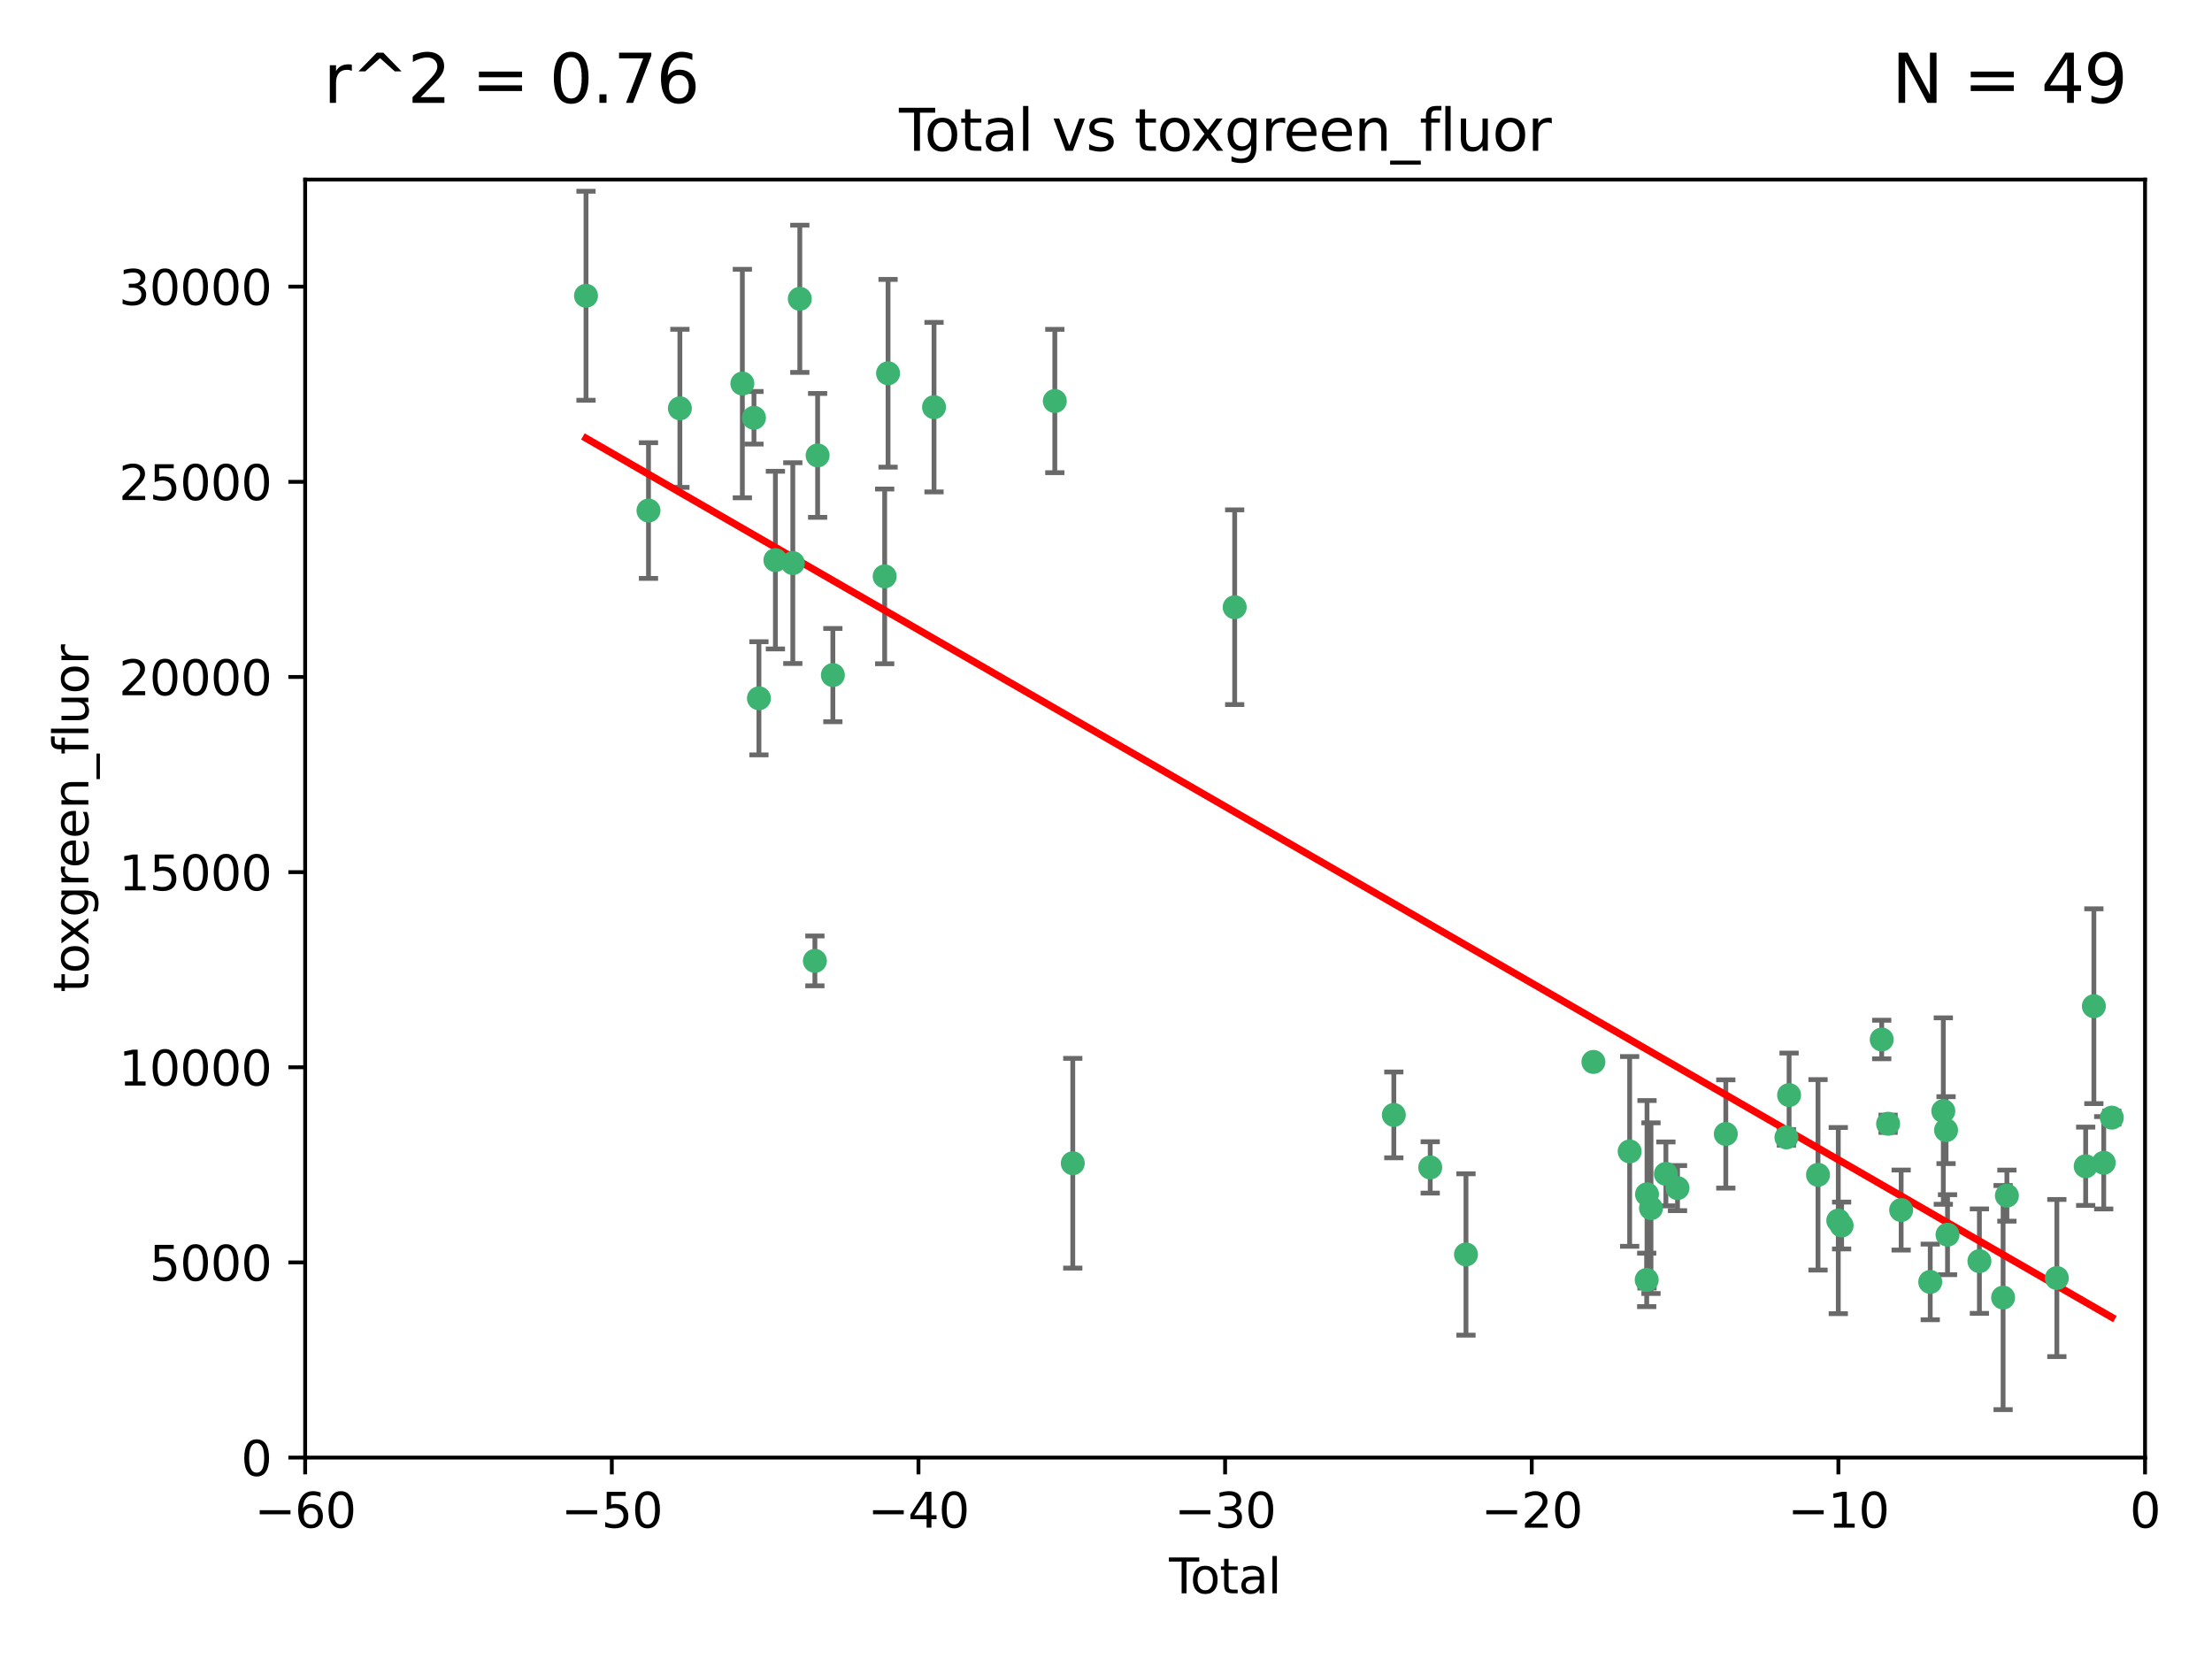 <?xml version="1.0" encoding="utf-8" standalone="no"?>
<!DOCTYPE svg PUBLIC "-//W3C//DTD SVG 1.1//EN"
  "http://www.w3.org/Graphics/SVG/1.1/DTD/svg11.dtd">
<svg xmlns:xlink="http://www.w3.org/1999/xlink" width="460.8pt" height="345.6pt" viewBox="0 0 460.8 345.6" xmlns="http://www.w3.org/2000/svg" version="1.1">
 <defs>
  <style type="text/css">*{stroke-linejoin: round; stroke-linecap: butt}</style>
 </defs>
 <g id="figure_1">
  <g id="patch_1">
   <path d="M 0 345.6 
L 460.8 345.6 
L 460.8 0 
L 0 0 
z
" style="fill: #ffffff"/>
  </g>
  <g id="axes_1">
   <g id="patch_2">
    <path d="M 63.571 303.64 
L 446.85 303.64 
L 446.85 37.411 
L 63.571 37.411 
z
" style="fill: #ffffff"/>
   </g>
   <g id="PathCollection_1">
    <defs>
     <path id="mdfb0010ff1" d="M 0 1.118 
C 0.297 1.118 0.581 1 0.791 0.791 
C 1 0.581 1.118 0.297 1.118 0 
C 1.118 -0.297 1 -0.581 0.791 -0.791 
C 0.581 -1 0.297 -1.118 0 -1.118 
C -0.297 -1.118 -0.581 -1 -0.791 -0.791 
C -1 -0.581 -1.118 -0.297 -1.118 0 
C -1.118 0.297 -1 0.581 -0.791 0.791 
C -0.581 1 -0.297 1.118 0 1.118 
z
" style="stroke: #3cb371"/>
    </defs>
    <g clip-path="url(#pc76cdbc2d2)">
     <use xlink:href="#mdfb0010ff1" x="122.075" y="61.614" style="fill: #3cb371; stroke: #3cb371"/>
     <use xlink:href="#mdfb0010ff1" x="135.093" y="106.358" style="fill: #3cb371; stroke: #3cb371"/>
     <use xlink:href="#mdfb0010ff1" x="141.633" y="85.062" style="fill: #3cb371; stroke: #3cb371"/>
     <use xlink:href="#mdfb0010ff1" x="154.646" y="79.9" style="fill: #3cb371; stroke: #3cb371"/>
     <use xlink:href="#mdfb0010ff1" x="157.063" y="87.031" style="fill: #3cb371; stroke: #3cb371"/>
     <use xlink:href="#mdfb0010ff1" x="158.1" y="145.468" style="fill: #3cb371; stroke: #3cb371"/>
     <use xlink:href="#mdfb0010ff1" x="161.532" y="116.682" style="fill: #3cb371; stroke: #3cb371"/>
     <use xlink:href="#mdfb0010ff1" x="165.156" y="117.306" style="fill: #3cb371; stroke: #3cb371"/>
     <use xlink:href="#mdfb0010ff1" x="166.614" y="62.244" style="fill: #3cb371; stroke: #3cb371"/>
     <use xlink:href="#mdfb0010ff1" x="169.757" y="200.168" style="fill: #3cb371; stroke: #3cb371"/>
     <use xlink:href="#mdfb0010ff1" x="170.325" y="94.872" style="fill: #3cb371; stroke: #3cb371"/>
     <use xlink:href="#mdfb0010ff1" x="173.5" y="140.634" style="fill: #3cb371; stroke: #3cb371"/>
     <use xlink:href="#mdfb0010ff1" x="184.294" y="120.071" style="fill: #3cb371; stroke: #3cb371"/>
     <use xlink:href="#mdfb0010ff1" x="185" y="77.763" style="fill: #3cb371; stroke: #3cb371"/>
     <use xlink:href="#mdfb0010ff1" x="194.574" y="84.817" style="fill: #3cb371; stroke: #3cb371"/>
     <use xlink:href="#mdfb0010ff1" x="219.736" y="83.54" style="fill: #3cb371; stroke: #3cb371"/>
     <use xlink:href="#mdfb0010ff1" x="223.48" y="242.324" style="fill: #3cb371; stroke: #3cb371"/>
     <use xlink:href="#mdfb0010ff1" x="257.207" y="126.494" style="fill: #3cb371; stroke: #3cb371"/>
     <use xlink:href="#mdfb0010ff1" x="290.359" y="232.256" style="fill: #3cb371; stroke: #3cb371"/>
     <use xlink:href="#mdfb0010ff1" x="297.94" y="243.195" style="fill: #3cb371; stroke: #3cb371"/>
     <use xlink:href="#mdfb0010ff1" x="305.391" y="261.328" style="fill: #3cb371; stroke: #3cb371"/>
     <use xlink:href="#mdfb0010ff1" x="331.936" y="221.217" style="fill: #3cb371; stroke: #3cb371"/>
     <use xlink:href="#mdfb0010ff1" x="339.487" y="239.862" style="fill: #3cb371; stroke: #3cb371"/>
     <use xlink:href="#mdfb0010ff1" x="343.038" y="266.625" style="fill: #3cb371; stroke: #3cb371"/>
     <use xlink:href="#mdfb0010ff1" x="343.102" y="248.797" style="fill: #3cb371; stroke: #3cb371"/>
     <use xlink:href="#mdfb0010ff1" x="343.931" y="251.686" style="fill: #3cb371; stroke: #3cb371"/>
     <use xlink:href="#mdfb0010ff1" x="347.037" y="244.545" style="fill: #3cb371; stroke: #3cb371"/>
     <use xlink:href="#mdfb0010ff1" x="349.456" y="247.505" style="fill: #3cb371; stroke: #3cb371"/>
     <use xlink:href="#mdfb0010ff1" x="359.516" y="236.229" style="fill: #3cb371; stroke: #3cb371"/>
     <use xlink:href="#mdfb0010ff1" x="372.144" y="236.943" style="fill: #3cb371; stroke: #3cb371"/>
     <use xlink:href="#mdfb0010ff1" x="372.7" y="228.123" style="fill: #3cb371; stroke: #3cb371"/>
     <use xlink:href="#mdfb0010ff1" x="378.726" y="244.739" style="fill: #3cb371; stroke: #3cb371"/>
     <use xlink:href="#mdfb0010ff1" x="382.948" y="254.269" style="fill: #3cb371; stroke: #3cb371"/>
     <use xlink:href="#mdfb0010ff1" x="383.643" y="255.298" style="fill: #3cb371; stroke: #3cb371"/>
     <use xlink:href="#mdfb0010ff1" x="391.995" y="216.55" style="fill: #3cb371; stroke: #3cb371"/>
     <use xlink:href="#mdfb0010ff1" x="393.325" y="234.099" style="fill: #3cb371; stroke: #3cb371"/>
     <use xlink:href="#mdfb0010ff1" x="396.044" y="252.073" style="fill: #3cb371; stroke: #3cb371"/>
     <use xlink:href="#mdfb0010ff1" x="402.103" y="267.05" style="fill: #3cb371; stroke: #3cb371"/>
     <use xlink:href="#mdfb0010ff1" x="404.828" y="231.454" style="fill: #3cb371; stroke: #3cb371"/>
     <use xlink:href="#mdfb0010ff1" x="405.4" y="235.431" style="fill: #3cb371; stroke: #3cb371"/>
     <use xlink:href="#mdfb0010ff1" x="405.704" y="257.206" style="fill: #3cb371; stroke: #3cb371"/>
     <use xlink:href="#mdfb0010ff1" x="412.347" y="262.719" style="fill: #3cb371; stroke: #3cb371"/>
     <use xlink:href="#mdfb0010ff1" x="417.282" y="270.307" style="fill: #3cb371; stroke: #3cb371"/>
     <use xlink:href="#mdfb0010ff1" x="418.073" y="249.072" style="fill: #3cb371; stroke: #3cb371"/>
     <use xlink:href="#mdfb0010ff1" x="428.481" y="266.237" style="fill: #3cb371; stroke: #3cb371"/>
     <use xlink:href="#mdfb0010ff1" x="434.484" y="242.954" style="fill: #3cb371; stroke: #3cb371"/>
     <use xlink:href="#mdfb0010ff1" x="436.193" y="209.613" style="fill: #3cb371; stroke: #3cb371"/>
     <use xlink:href="#mdfb0010ff1" x="438.245" y="242.227" style="fill: #3cb371; stroke: #3cb371"/>
     <use xlink:href="#mdfb0010ff1" x="439.928" y="232.825" style="fill: #3cb371; stroke: #3cb371"/>
    </g>
   </g>
   <g id="matplotlib.axis_1">
    <g id="xtick_1">
     <g id="line2d_1">
      <defs>
       <path id="ma435edecb6" d="M 0 0 
L 0 3.5 
" style="stroke: #000000; stroke-width: 0.8"/>
      </defs>
      <g>
       <use xlink:href="#ma435edecb6" x="63.571" y="303.64" style="stroke: #000000; stroke-width: 0.8"/>
      </g>
     </g>
     <g id="text_1">
      <!-- −60 -->
      <g transform="translate(53.019 318.238)scale(0.1 -0.1)">
       <defs>
        <path id="DejaVuSans-2212" d="M 678 2272 
L 4684 2272 
L 4684 1741 
L 678 1741 
L 678 2272 
z
" transform="scale(0.016)"/>
        <path id="DejaVuSans-36" d="M 2113 2584 
Q 1688 2584 1439 2293 
Q 1191 2003 1191 1497 
Q 1191 994 1439 701 
Q 1688 409 2113 409 
Q 2538 409 2786 701 
Q 3034 994 3034 1497 
Q 3034 2003 2786 2293 
Q 2538 2584 2113 2584 
z
M 3366 4563 
L 3366 3988 
Q 3128 4100 2886 4159 
Q 2644 4219 2406 4219 
Q 1781 4219 1451 3797 
Q 1122 3375 1075 2522 
Q 1259 2794 1537 2939 
Q 1816 3084 2150 3084 
Q 2853 3084 3261 2657 
Q 3669 2231 3669 1497 
Q 3669 778 3244 343 
Q 2819 -91 2113 -91 
Q 1303 -91 875 529 
Q 447 1150 447 2328 
Q 447 3434 972 4092 
Q 1497 4750 2381 4750 
Q 2619 4750 2861 4703 
Q 3103 4656 3366 4563 
z
" transform="scale(0.016)"/>
        <path id="DejaVuSans-30" d="M 2034 4250 
Q 1547 4250 1301 3770 
Q 1056 3291 1056 2328 
Q 1056 1369 1301 889 
Q 1547 409 2034 409 
Q 2525 409 2770 889 
Q 3016 1369 3016 2328 
Q 3016 3291 2770 3770 
Q 2525 4250 2034 4250 
z
M 2034 4750 
Q 2819 4750 3233 4129 
Q 3647 3509 3647 2328 
Q 3647 1150 3233 529 
Q 2819 -91 2034 -91 
Q 1250 -91 836 529 
Q 422 1150 422 2328 
Q 422 3509 836 4129 
Q 1250 4750 2034 4750 
z
" transform="scale(0.016)"/>
       </defs>
       <use xlink:href="#DejaVuSans-2212"/>
       <use xlink:href="#DejaVuSans-36" x="83.789"/>
       <use xlink:href="#DejaVuSans-30" x="147.412"/>
      </g>
     </g>
    </g>
    <g id="xtick_2">
     <g id="line2d_2">
      <g>
       <use xlink:href="#ma435edecb6" x="127.451" y="303.64" style="stroke: #000000; stroke-width: 0.8"/>
      </g>
     </g>
     <g id="text_2">
      <!-- −50 -->
      <g transform="translate(116.899 318.238)scale(0.1 -0.1)">
       <defs>
        <path id="DejaVuSans-35" d="M 691 4666 
L 3169 4666 
L 3169 4134 
L 1269 4134 
L 1269 2991 
Q 1406 3038 1543 3061 
Q 1681 3084 1819 3084 
Q 2600 3084 3056 2656 
Q 3513 2228 3513 1497 
Q 3513 744 3044 326 
Q 2575 -91 1722 -91 
Q 1428 -91 1123 -41 
Q 819 9 494 109 
L 494 744 
Q 775 591 1075 516 
Q 1375 441 1709 441 
Q 2250 441 2565 725 
Q 2881 1009 2881 1497 
Q 2881 1984 2565 2268 
Q 2250 2553 1709 2553 
Q 1456 2553 1204 2497 
Q 953 2441 691 2322 
L 691 4666 
z
" transform="scale(0.016)"/>
       </defs>
       <use xlink:href="#DejaVuSans-2212"/>
       <use xlink:href="#DejaVuSans-35" x="83.789"/>
       <use xlink:href="#DejaVuSans-30" x="147.412"/>
      </g>
     </g>
    </g>
    <g id="xtick_3">
     <g id="line2d_3">
      <g>
       <use xlink:href="#ma435edecb6" x="191.331" y="303.64" style="stroke: #000000; stroke-width: 0.8"/>
      </g>
     </g>
     <g id="text_3">
      <!-- −40 -->
      <g transform="translate(180.778 318.238)scale(0.1 -0.1)">
       <defs>
        <path id="DejaVuSans-34" d="M 2419 4116 
L 825 1625 
L 2419 1625 
L 2419 4116 
z
M 2253 4666 
L 3047 4666 
L 3047 1625 
L 3713 1625 
L 3713 1100 
L 3047 1100 
L 3047 0 
L 2419 0 
L 2419 1100 
L 313 1100 
L 313 1709 
L 2253 4666 
z
" transform="scale(0.016)"/>
       </defs>
       <use xlink:href="#DejaVuSans-2212"/>
       <use xlink:href="#DejaVuSans-34" x="83.789"/>
       <use xlink:href="#DejaVuSans-30" x="147.412"/>
      </g>
     </g>
    </g>
    <g id="xtick_4">
     <g id="line2d_4">
      <g>
       <use xlink:href="#ma435edecb6" x="255.211" y="303.64" style="stroke: #000000; stroke-width: 0.8"/>
      </g>
     </g>
     <g id="text_4">
      <!-- −30 -->
      <g transform="translate(244.658 318.238)scale(0.1 -0.1)">
       <defs>
        <path id="DejaVuSans-33" d="M 2597 2516 
Q 3050 2419 3304 2112 
Q 3559 1806 3559 1356 
Q 3559 666 3084 287 
Q 2609 -91 1734 -91 
Q 1441 -91 1130 -33 
Q 819 25 488 141 
L 488 750 
Q 750 597 1062 519 
Q 1375 441 1716 441 
Q 2309 441 2620 675 
Q 2931 909 2931 1356 
Q 2931 1769 2642 2001 
Q 2353 2234 1838 2234 
L 1294 2234 
L 1294 2753 
L 1863 2753 
Q 2328 2753 2575 2939 
Q 2822 3125 2822 3475 
Q 2822 3834 2567 4026 
Q 2313 4219 1838 4219 
Q 1578 4219 1281 4162 
Q 984 4106 628 3988 
L 628 4550 
Q 988 4650 1302 4700 
Q 1616 4750 1894 4750 
Q 2613 4750 3031 4423 
Q 3450 4097 3450 3541 
Q 3450 3153 3228 2886 
Q 3006 2619 2597 2516 
z
" transform="scale(0.016)"/>
       </defs>
       <use xlink:href="#DejaVuSans-2212"/>
       <use xlink:href="#DejaVuSans-33" x="83.789"/>
       <use xlink:href="#DejaVuSans-30" x="147.412"/>
      </g>
     </g>
    </g>
    <g id="xtick_5">
     <g id="line2d_5">
      <g>
       <use xlink:href="#ma435edecb6" x="319.09" y="303.64" style="stroke: #000000; stroke-width: 0.8"/>
      </g>
     </g>
     <g id="text_5">
      <!-- −20 -->
      <g transform="translate(308.538 318.238)scale(0.1 -0.1)">
       <defs>
        <path id="DejaVuSans-32" d="M 1228 531 
L 3431 531 
L 3431 0 
L 469 0 
L 469 531 
Q 828 903 1448 1529 
Q 2069 2156 2228 2338 
Q 2531 2678 2651 2914 
Q 2772 3150 2772 3378 
Q 2772 3750 2511 3984 
Q 2250 4219 1831 4219 
Q 1534 4219 1204 4116 
Q 875 4013 500 3803 
L 500 4441 
Q 881 4594 1212 4672 
Q 1544 4750 1819 4750 
Q 2544 4750 2975 4387 
Q 3406 4025 3406 3419 
Q 3406 3131 3298 2873 
Q 3191 2616 2906 2266 
Q 2828 2175 2409 1742 
Q 1991 1309 1228 531 
z
" transform="scale(0.016)"/>
       </defs>
       <use xlink:href="#DejaVuSans-2212"/>
       <use xlink:href="#DejaVuSans-32" x="83.789"/>
       <use xlink:href="#DejaVuSans-30" x="147.412"/>
      </g>
     </g>
    </g>
    <g id="xtick_6">
     <g id="line2d_6">
      <g>
       <use xlink:href="#ma435edecb6" x="382.97" y="303.64" style="stroke: #000000; stroke-width: 0.8"/>
      </g>
     </g>
     <g id="text_6">
      <!-- −10 -->
      <g transform="translate(372.418 318.238)scale(0.1 -0.1)">
       <defs>
        <path id="DejaVuSans-31" d="M 794 531 
L 1825 531 
L 1825 4091 
L 703 3866 
L 703 4441 
L 1819 4666 
L 2450 4666 
L 2450 531 
L 3481 531 
L 3481 0 
L 794 0 
L 794 531 
z
" transform="scale(0.016)"/>
       </defs>
       <use xlink:href="#DejaVuSans-2212"/>
       <use xlink:href="#DejaVuSans-31" x="83.789"/>
       <use xlink:href="#DejaVuSans-30" x="147.412"/>
      </g>
     </g>
    </g>
    <g id="xtick_7">
     <g id="line2d_7">
      <g>
       <use xlink:href="#ma435edecb6" x="446.85" y="303.64" style="stroke: #000000; stroke-width: 0.8"/>
      </g>
     </g>
     <g id="text_7">
      <!-- 0 -->
      <g transform="translate(443.669 318.238)scale(0.1 -0.1)">
       <use xlink:href="#DejaVuSans-30"/>
      </g>
     </g>
    </g>
    <g id="text_8">
     <!-- Total -->
     <g transform="translate(243.534 331.917)scale(0.1 -0.1)">
      <defs>
       <path id="DejaVuSans-54" d="M -19 4666 
L 3928 4666 
L 3928 4134 
L 2272 4134 
L 2272 0 
L 1638 0 
L 1638 4134 
L -19 4134 
L -19 4666 
z
" transform="scale(0.016)"/>
       <path id="DejaVuSans-6f" d="M 1959 3097 
Q 1497 3097 1228 2736 
Q 959 2375 959 1747 
Q 959 1119 1226 758 
Q 1494 397 1959 397 
Q 2419 397 2687 759 
Q 2956 1122 2956 1747 
Q 2956 2369 2687 2733 
Q 2419 3097 1959 3097 
z
M 1959 3584 
Q 2709 3584 3137 3096 
Q 3566 2609 3566 1747 
Q 3566 888 3137 398 
Q 2709 -91 1959 -91 
Q 1206 -91 779 398 
Q 353 888 353 1747 
Q 353 2609 779 3096 
Q 1206 3584 1959 3584 
z
" transform="scale(0.016)"/>
       <path id="DejaVuSans-74" d="M 1172 4494 
L 1172 3500 
L 2356 3500 
L 2356 3053 
L 1172 3053 
L 1172 1153 
Q 1172 725 1289 603 
Q 1406 481 1766 481 
L 2356 481 
L 2356 0 
L 1766 0 
Q 1100 0 847 248 
Q 594 497 594 1153 
L 594 3053 
L 172 3053 
L 172 3500 
L 594 3500 
L 594 4494 
L 1172 4494 
z
" transform="scale(0.016)"/>
       <path id="DejaVuSans-61" d="M 2194 1759 
Q 1497 1759 1228 1600 
Q 959 1441 959 1056 
Q 959 750 1161 570 
Q 1363 391 1709 391 
Q 2188 391 2477 730 
Q 2766 1069 2766 1631 
L 2766 1759 
L 2194 1759 
z
M 3341 1997 
L 3341 0 
L 2766 0 
L 2766 531 
Q 2569 213 2275 61 
Q 1981 -91 1556 -91 
Q 1019 -91 701 211 
Q 384 513 384 1019 
Q 384 1609 779 1909 
Q 1175 2209 1959 2209 
L 2766 2209 
L 2766 2266 
Q 2766 2663 2505 2880 
Q 2244 3097 1772 3097 
Q 1472 3097 1187 3025 
Q 903 2953 641 2809 
L 641 3341 
Q 956 3463 1253 3523 
Q 1550 3584 1831 3584 
Q 2591 3584 2966 3190 
Q 3341 2797 3341 1997 
z
" transform="scale(0.016)"/>
       <path id="DejaVuSans-6c" d="M 603 4863 
L 1178 4863 
L 1178 0 
L 603 0 
L 603 4863 
z
" transform="scale(0.016)"/>
      </defs>
      <use xlink:href="#DejaVuSans-54"/>
      <use xlink:href="#DejaVuSans-6f" x="44.084"/>
      <use xlink:href="#DejaVuSans-74" x="105.266"/>
      <use xlink:href="#DejaVuSans-61" x="144.475"/>
      <use xlink:href="#DejaVuSans-6c" x="205.754"/>
     </g>
    </g>
   </g>
   <g id="matplotlib.axis_2">
    <g id="ytick_1">
     <g id="line2d_8">
      <defs>
       <path id="m81b59a0f84" d="M 0 0 
L -3.5 0 
" style="stroke: #000000; stroke-width: 0.8"/>
      </defs>
      <g>
       <use xlink:href="#m81b59a0f84" x="63.571" y="303.64" style="stroke: #000000; stroke-width: 0.8"/>
      </g>
     </g>
     <g id="text_9">
      <!-- 0 -->
      <g transform="translate(50.209 307.439)scale(0.1 -0.1)">
       <use xlink:href="#DejaVuSans-30"/>
      </g>
     </g>
    </g>
    <g id="ytick_2">
     <g id="line2d_9">
      <g>
       <use xlink:href="#m81b59a0f84" x="63.571" y="262.986" style="stroke: #000000; stroke-width: 0.8"/>
      </g>
     </g>
     <g id="text_10">
      <!-- 5000 -->
      <g transform="translate(31.121 266.786)scale(0.1 -0.1)">
       <use xlink:href="#DejaVuSans-35"/>
       <use xlink:href="#DejaVuSans-30" x="63.623"/>
       <use xlink:href="#DejaVuSans-30" x="127.246"/>
       <use xlink:href="#DejaVuSans-30" x="190.869"/>
      </g>
     </g>
    </g>
    <g id="ytick_3">
     <g id="line2d_10">
      <g>
       <use xlink:href="#m81b59a0f84" x="63.571" y="222.333" style="stroke: #000000; stroke-width: 0.8"/>
      </g>
     </g>
     <g id="text_11">
      <!-- 10000 -->
      <g transform="translate(24.759 226.132)scale(0.1 -0.1)">
       <use xlink:href="#DejaVuSans-31"/>
       <use xlink:href="#DejaVuSans-30" x="63.623"/>
       <use xlink:href="#DejaVuSans-30" x="127.246"/>
       <use xlink:href="#DejaVuSans-30" x="190.869"/>
       <use xlink:href="#DejaVuSans-30" x="254.492"/>
      </g>
     </g>
    </g>
    <g id="ytick_4">
     <g id="line2d_11">
      <g>
       <use xlink:href="#m81b59a0f84" x="63.571" y="181.679" style="stroke: #000000; stroke-width: 0.8"/>
      </g>
     </g>
     <g id="text_12">
      <!-- 15000 -->
      <g transform="translate(24.759 185.478)scale(0.1 -0.1)">
       <use xlink:href="#DejaVuSans-31"/>
       <use xlink:href="#DejaVuSans-35" x="63.623"/>
       <use xlink:href="#DejaVuSans-30" x="127.246"/>
       <use xlink:href="#DejaVuSans-30" x="190.869"/>
       <use xlink:href="#DejaVuSans-30" x="254.492"/>
      </g>
     </g>
    </g>
    <g id="ytick_5">
     <g id="line2d_12">
      <g>
       <use xlink:href="#m81b59a0f84" x="63.571" y="141.026" style="stroke: #000000; stroke-width: 0.8"/>
      </g>
     </g>
     <g id="text_13">
      <!-- 20000 -->
      <g transform="translate(24.759 144.825)scale(0.1 -0.1)">
       <use xlink:href="#DejaVuSans-32"/>
       <use xlink:href="#DejaVuSans-30" x="63.623"/>
       <use xlink:href="#DejaVuSans-30" x="127.246"/>
       <use xlink:href="#DejaVuSans-30" x="190.869"/>
       <use xlink:href="#DejaVuSans-30" x="254.492"/>
      </g>
     </g>
    </g>
    <g id="ytick_6">
     <g id="line2d_13">
      <g>
       <use xlink:href="#m81b59a0f84" x="63.571" y="100.372" style="stroke: #000000; stroke-width: 0.8"/>
      </g>
     </g>
     <g id="text_14">
      <!-- 25000 -->
      <g transform="translate(24.759 104.171)scale(0.1 -0.1)">
       <use xlink:href="#DejaVuSans-32"/>
       <use xlink:href="#DejaVuSans-35" x="63.623"/>
       <use xlink:href="#DejaVuSans-30" x="127.246"/>
       <use xlink:href="#DejaVuSans-30" x="190.869"/>
       <use xlink:href="#DejaVuSans-30" x="254.492"/>
      </g>
     </g>
    </g>
    <g id="ytick_7">
     <g id="line2d_14">
      <g>
       <use xlink:href="#m81b59a0f84" x="63.571" y="59.718" style="stroke: #000000; stroke-width: 0.8"/>
      </g>
     </g>
     <g id="text_15">
      <!-- 30000 -->
      <g transform="translate(24.759 63.518)scale(0.1 -0.1)">
       <use xlink:href="#DejaVuSans-33"/>
       <use xlink:href="#DejaVuSans-30" x="63.623"/>
       <use xlink:href="#DejaVuSans-30" x="127.246"/>
       <use xlink:href="#DejaVuSans-30" x="190.869"/>
       <use xlink:href="#DejaVuSans-30" x="254.492"/>
      </g>
     </g>
    </g>
    <g id="text_16">
     <!-- toxgreen_fluor -->
     <g transform="translate(18.401 206.72)rotate(-90)scale(0.1 -0.1)">
      <defs>
       <path id="DejaVuSans-78" d="M 3513 3500 
L 2247 1797 
L 3578 0 
L 2900 0 
L 1881 1375 
L 863 0 
L 184 0 
L 1544 1831 
L 300 3500 
L 978 3500 
L 1906 2253 
L 2834 3500 
L 3513 3500 
z
" transform="scale(0.016)"/>
       <path id="DejaVuSans-67" d="M 2906 1791 
Q 2906 2416 2648 2759 
Q 2391 3103 1925 3103 
Q 1463 3103 1205 2759 
Q 947 2416 947 1791 
Q 947 1169 1205 825 
Q 1463 481 1925 481 
Q 2391 481 2648 825 
Q 2906 1169 2906 1791 
z
M 3481 434 
Q 3481 -459 3084 -895 
Q 2688 -1331 1869 -1331 
Q 1566 -1331 1297 -1286 
Q 1028 -1241 775 -1147 
L 775 -588 
Q 1028 -725 1275 -790 
Q 1522 -856 1778 -856 
Q 2344 -856 2625 -561 
Q 2906 -266 2906 331 
L 2906 616 
Q 2728 306 2450 153 
Q 2172 0 1784 0 
Q 1141 0 747 490 
Q 353 981 353 1791 
Q 353 2603 747 3093 
Q 1141 3584 1784 3584 
Q 2172 3584 2450 3431 
Q 2728 3278 2906 2969 
L 2906 3500 
L 3481 3500 
L 3481 434 
z
" transform="scale(0.016)"/>
       <path id="DejaVuSans-72" d="M 2631 2963 
Q 2534 3019 2420 3045 
Q 2306 3072 2169 3072 
Q 1681 3072 1420 2755 
Q 1159 2438 1159 1844 
L 1159 0 
L 581 0 
L 581 3500 
L 1159 3500 
L 1159 2956 
Q 1341 3275 1631 3429 
Q 1922 3584 2338 3584 
Q 2397 3584 2469 3576 
Q 2541 3569 2628 3553 
L 2631 2963 
z
" transform="scale(0.016)"/>
       <path id="DejaVuSans-65" d="M 3597 1894 
L 3597 1613 
L 953 1613 
Q 991 1019 1311 708 
Q 1631 397 2203 397 
Q 2534 397 2845 478 
Q 3156 559 3463 722 
L 3463 178 
Q 3153 47 2828 -22 
Q 2503 -91 2169 -91 
Q 1331 -91 842 396 
Q 353 884 353 1716 
Q 353 2575 817 3079 
Q 1281 3584 2069 3584 
Q 2775 3584 3186 3129 
Q 3597 2675 3597 1894 
z
M 3022 2063 
Q 3016 2534 2758 2815 
Q 2500 3097 2075 3097 
Q 1594 3097 1305 2825 
Q 1016 2553 972 2059 
L 3022 2063 
z
" transform="scale(0.016)"/>
       <path id="DejaVuSans-6e" d="M 3513 2113 
L 3513 0 
L 2938 0 
L 2938 2094 
Q 2938 2591 2744 2837 
Q 2550 3084 2163 3084 
Q 1697 3084 1428 2787 
Q 1159 2491 1159 1978 
L 1159 0 
L 581 0 
L 581 3500 
L 1159 3500 
L 1159 2956 
Q 1366 3272 1645 3428 
Q 1925 3584 2291 3584 
Q 2894 3584 3203 3211 
Q 3513 2838 3513 2113 
z
" transform="scale(0.016)"/>
       <path id="DejaVuSans-5f" d="M 3263 -1063 
L 3263 -1509 
L -63 -1509 
L -63 -1063 
L 3263 -1063 
z
" transform="scale(0.016)"/>
       <path id="DejaVuSans-66" d="M 2375 4863 
L 2375 4384 
L 1825 4384 
Q 1516 4384 1395 4259 
Q 1275 4134 1275 3809 
L 1275 3500 
L 2222 3500 
L 2222 3053 
L 1275 3053 
L 1275 0 
L 697 0 
L 697 3053 
L 147 3053 
L 147 3500 
L 697 3500 
L 697 3744 
Q 697 4328 969 4595 
Q 1241 4863 1831 4863 
L 2375 4863 
z
" transform="scale(0.016)"/>
       <path id="DejaVuSans-75" d="M 544 1381 
L 544 3500 
L 1119 3500 
L 1119 1403 
Q 1119 906 1312 657 
Q 1506 409 1894 409 
Q 2359 409 2629 706 
Q 2900 1003 2900 1516 
L 2900 3500 
L 3475 3500 
L 3475 0 
L 2900 0 
L 2900 538 
Q 2691 219 2414 64 
Q 2138 -91 1772 -91 
Q 1169 -91 856 284 
Q 544 659 544 1381 
z
M 1991 3584 
L 1991 3584 
z
" transform="scale(0.016)"/>
      </defs>
      <use xlink:href="#DejaVuSans-74"/>
      <use xlink:href="#DejaVuSans-6f" x="39.209"/>
      <use xlink:href="#DejaVuSans-78" x="97.266"/>
      <use xlink:href="#DejaVuSans-67" x="156.445"/>
      <use xlink:href="#DejaVuSans-72" x="219.922"/>
      <use xlink:href="#DejaVuSans-65" x="258.785"/>
      <use xlink:href="#DejaVuSans-65" x="320.309"/>
      <use xlink:href="#DejaVuSans-6e" x="381.832"/>
      <use xlink:href="#DejaVuSans-5f" x="445.211"/>
      <use xlink:href="#DejaVuSans-66" x="495.211"/>
      <use xlink:href="#DejaVuSans-6c" x="530.416"/>
      <use xlink:href="#DejaVuSans-75" x="558.199"/>
      <use xlink:href="#DejaVuSans-6f" x="621.578"/>
      <use xlink:href="#DejaVuSans-72" x="682.76"/>
     </g>
    </g>
   </g>
   <g id="LineCollection_1">
    <path d="M 122.075 83.38 
L 122.075 39.848 
" clip-path="url(#pc76cdbc2d2)" style="fill: none; stroke: #696969"/>
    <path d="M 135.093 120.489 
L 135.093 92.227 
" clip-path="url(#pc76cdbc2d2)" style="fill: none; stroke: #696969"/>
    <path d="M 141.633 101.528 
L 141.633 68.595 
" clip-path="url(#pc76cdbc2d2)" style="fill: none; stroke: #696969"/>
    <path d="M 154.646 103.698 
L 154.646 56.102 
" clip-path="url(#pc76cdbc2d2)" style="fill: none; stroke: #696969"/>
    <path d="M 157.063 92.506 
L 157.063 81.557 
" clip-path="url(#pc76cdbc2d2)" style="fill: none; stroke: #696969"/>
    <path d="M 158.1 157.254 
L 158.1 133.683 
" clip-path="url(#pc76cdbc2d2)" style="fill: none; stroke: #696969"/>
    <path d="M 161.532 135.19 
L 161.532 98.175 
" clip-path="url(#pc76cdbc2d2)" style="fill: none; stroke: #696969"/>
    <path d="M 165.156 138.218 
L 165.156 96.393 
" clip-path="url(#pc76cdbc2d2)" style="fill: none; stroke: #696969"/>
    <path d="M 166.614 77.579 
L 166.614 46.91 
" clip-path="url(#pc76cdbc2d2)" style="fill: none; stroke: #696969"/>
    <path d="M 169.757 205.359 
L 169.757 194.977 
" clip-path="url(#pc76cdbc2d2)" style="fill: none; stroke: #696969"/>
    <path d="M 170.325 107.775 
L 170.325 81.969 
" clip-path="url(#pc76cdbc2d2)" style="fill: none; stroke: #696969"/>
    <path d="M 173.5 150.349 
L 173.5 130.92 
" clip-path="url(#pc76cdbc2d2)" style="fill: none; stroke: #696969"/>
    <path d="M 184.294 138.271 
L 184.294 101.87 
" clip-path="url(#pc76cdbc2d2)" style="fill: none; stroke: #696969"/>
    <path d="M 185 97.317 
L 185 58.209 
" clip-path="url(#pc76cdbc2d2)" style="fill: none; stroke: #696969"/>
    <path d="M 194.574 102.476 
L 194.574 67.157 
" clip-path="url(#pc76cdbc2d2)" style="fill: none; stroke: #696969"/>
    <path d="M 219.736 98.468 
L 219.736 68.613 
" clip-path="url(#pc76cdbc2d2)" style="fill: none; stroke: #696969"/>
    <path d="M 223.48 264.166 
L 223.48 220.481 
" clip-path="url(#pc76cdbc2d2)" style="fill: none; stroke: #696969"/>
    <path d="M 257.207 146.774 
L 257.207 106.214 
" clip-path="url(#pc76cdbc2d2)" style="fill: none; stroke: #696969"/>
    <path d="M 290.359 241.194 
L 290.359 223.317 
" clip-path="url(#pc76cdbc2d2)" style="fill: none; stroke: #696969"/>
    <path d="M 297.94 248.545 
L 297.94 237.845 
" clip-path="url(#pc76cdbc2d2)" style="fill: none; stroke: #696969"/>
    <path d="M 305.391 278.138 
L 305.391 244.518 
" clip-path="url(#pc76cdbc2d2)" style="fill: none; stroke: #696969"/>
    <path d="M 331.936 222.051 
L 331.936 220.383 
" clip-path="url(#pc76cdbc2d2)" style="fill: none; stroke: #696969"/>
    <path d="M 339.487 259.624 
L 339.487 220.1 
" clip-path="url(#pc76cdbc2d2)" style="fill: none; stroke: #696969"/>
    <path d="M 343.038 272.192 
L 343.038 261.058 
" clip-path="url(#pc76cdbc2d2)" style="fill: none; stroke: #696969"/>
    <path d="M 343.102 268.328 
L 343.102 229.266 
" clip-path="url(#pc76cdbc2d2)" style="fill: none; stroke: #696969"/>
    <path d="M 343.931 269.46 
L 343.931 233.912 
" clip-path="url(#pc76cdbc2d2)" style="fill: none; stroke: #696969"/>
    <path d="M 347.037 251.202 
L 347.037 237.887 
" clip-path="url(#pc76cdbc2d2)" style="fill: none; stroke: #696969"/>
    <path d="M 349.456 252.2 
L 349.456 242.809 
" clip-path="url(#pc76cdbc2d2)" style="fill: none; stroke: #696969"/>
    <path d="M 359.516 247.506 
L 359.516 224.952 
" clip-path="url(#pc76cdbc2d2)" style="fill: none; stroke: #696969"/>
    <path d="M 372.144 238.573 
L 372.144 235.313 
" clip-path="url(#pc76cdbc2d2)" style="fill: none; stroke: #696969"/>
    <path d="M 372.7 236.876 
L 372.7 219.369 
" clip-path="url(#pc76cdbc2d2)" style="fill: none; stroke: #696969"/>
    <path d="M 378.726 264.575 
L 378.726 224.902 
" clip-path="url(#pc76cdbc2d2)" style="fill: none; stroke: #696969"/>
    <path d="M 382.948 273.656 
L 382.948 234.881 
" clip-path="url(#pc76cdbc2d2)" style="fill: none; stroke: #696969"/>
    <path d="M 383.643 260.179 
L 383.643 250.417 
" clip-path="url(#pc76cdbc2d2)" style="fill: none; stroke: #696969"/>
    <path d="M 391.995 220.567 
L 391.995 212.534 
" clip-path="url(#pc76cdbc2d2)" style="fill: none; stroke: #696969"/>
    <path d="M 393.325 235.898 
L 393.325 232.3 
" clip-path="url(#pc76cdbc2d2)" style="fill: none; stroke: #696969"/>
    <path d="M 396.044 260.406 
L 396.044 243.74 
" clip-path="url(#pc76cdbc2d2)" style="fill: none; stroke: #696969"/>
    <path d="M 402.103 274.924 
L 402.103 259.176 
" clip-path="url(#pc76cdbc2d2)" style="fill: none; stroke: #696969"/>
    <path d="M 404.828 250.871 
L 404.828 212.037 
" clip-path="url(#pc76cdbc2d2)" style="fill: none; stroke: #696969"/>
    <path d="M 405.4 242.403 
L 405.4 228.458 
" clip-path="url(#pc76cdbc2d2)" style="fill: none; stroke: #696969"/>
    <path d="M 405.704 265.54 
L 405.704 248.873 
" clip-path="url(#pc76cdbc2d2)" style="fill: none; stroke: #696969"/>
    <path d="M 412.347 273.599 
L 412.347 251.839 
" clip-path="url(#pc76cdbc2d2)" style="fill: none; stroke: #696969"/>
    <path d="M 417.282 293.652 
L 417.282 246.963 
" clip-path="url(#pc76cdbc2d2)" style="fill: none; stroke: #696969"/>
    <path d="M 418.073 254.396 
L 418.073 243.748 
" clip-path="url(#pc76cdbc2d2)" style="fill: none; stroke: #696969"/>
    <path d="M 428.481 282.602 
L 428.481 249.872 
" clip-path="url(#pc76cdbc2d2)" style="fill: none; stroke: #696969"/>
    <path d="M 434.484 251.109 
L 434.484 234.798 
" clip-path="url(#pc76cdbc2d2)" style="fill: none; stroke: #696969"/>
    <path d="M 436.193 229.904 
L 436.193 189.322 
" clip-path="url(#pc76cdbc2d2)" style="fill: none; stroke: #696969"/>
    <path d="M 438.245 251.85 
L 438.245 232.604 
" clip-path="url(#pc76cdbc2d2)" style="fill: none; stroke: #696969"/>
    <path d="M 439.928 234.174 
L 439.928 231.476 
" clip-path="url(#pc76cdbc2d2)" style="fill: none; stroke: #696969"/>
   </g>
   <g id="line2d_15">
    <defs>
     <path id="m9fa381236e" d="M 2 0 
L -2 -0 
" style="stroke: #696969"/>
    </defs>
    <g clip-path="url(#pc76cdbc2d2)">
     <use xlink:href="#m9fa381236e" x="122.075" y="83.38" style="fill: #696969; stroke: #696969"/>
     <use xlink:href="#m9fa381236e" x="135.093" y="120.489" style="fill: #696969; stroke: #696969"/>
     <use xlink:href="#m9fa381236e" x="141.633" y="101.528" style="fill: #696969; stroke: #696969"/>
     <use xlink:href="#m9fa381236e" x="154.646" y="103.698" style="fill: #696969; stroke: #696969"/>
     <use xlink:href="#m9fa381236e" x="157.063" y="92.506" style="fill: #696969; stroke: #696969"/>
     <use xlink:href="#m9fa381236e" x="158.1" y="157.254" style="fill: #696969; stroke: #696969"/>
     <use xlink:href="#m9fa381236e" x="161.532" y="135.19" style="fill: #696969; stroke: #696969"/>
     <use xlink:href="#m9fa381236e" x="165.156" y="138.218" style="fill: #696969; stroke: #696969"/>
     <use xlink:href="#m9fa381236e" x="166.614" y="77.579" style="fill: #696969; stroke: #696969"/>
     <use xlink:href="#m9fa381236e" x="169.757" y="205.359" style="fill: #696969; stroke: #696969"/>
     <use xlink:href="#m9fa381236e" x="170.325" y="107.775" style="fill: #696969; stroke: #696969"/>
     <use xlink:href="#m9fa381236e" x="173.5" y="150.349" style="fill: #696969; stroke: #696969"/>
     <use xlink:href="#m9fa381236e" x="184.294" y="138.271" style="fill: #696969; stroke: #696969"/>
     <use xlink:href="#m9fa381236e" x="185" y="97.317" style="fill: #696969; stroke: #696969"/>
     <use xlink:href="#m9fa381236e" x="194.574" y="102.476" style="fill: #696969; stroke: #696969"/>
     <use xlink:href="#m9fa381236e" x="219.736" y="98.468" style="fill: #696969; stroke: #696969"/>
     <use xlink:href="#m9fa381236e" x="223.48" y="264.166" style="fill: #696969; stroke: #696969"/>
     <use xlink:href="#m9fa381236e" x="257.207" y="146.774" style="fill: #696969; stroke: #696969"/>
     <use xlink:href="#m9fa381236e" x="290.359" y="241.194" style="fill: #696969; stroke: #696969"/>
     <use xlink:href="#m9fa381236e" x="297.94" y="248.545" style="fill: #696969; stroke: #696969"/>
     <use xlink:href="#m9fa381236e" x="305.391" y="278.138" style="fill: #696969; stroke: #696969"/>
     <use xlink:href="#m9fa381236e" x="331.936" y="222.051" style="fill: #696969; stroke: #696969"/>
     <use xlink:href="#m9fa381236e" x="339.487" y="259.624" style="fill: #696969; stroke: #696969"/>
     <use xlink:href="#m9fa381236e" x="343.038" y="272.192" style="fill: #696969; stroke: #696969"/>
     <use xlink:href="#m9fa381236e" x="343.102" y="268.328" style="fill: #696969; stroke: #696969"/>
     <use xlink:href="#m9fa381236e" x="343.931" y="269.46" style="fill: #696969; stroke: #696969"/>
     <use xlink:href="#m9fa381236e" x="347.037" y="251.202" style="fill: #696969; stroke: #696969"/>
     <use xlink:href="#m9fa381236e" x="349.456" y="252.2" style="fill: #696969; stroke: #696969"/>
     <use xlink:href="#m9fa381236e" x="359.516" y="247.506" style="fill: #696969; stroke: #696969"/>
     <use xlink:href="#m9fa381236e" x="372.144" y="238.573" style="fill: #696969; stroke: #696969"/>
     <use xlink:href="#m9fa381236e" x="372.7" y="236.876" style="fill: #696969; stroke: #696969"/>
     <use xlink:href="#m9fa381236e" x="378.726" y="264.575" style="fill: #696969; stroke: #696969"/>
     <use xlink:href="#m9fa381236e" x="382.948" y="273.656" style="fill: #696969; stroke: #696969"/>
     <use xlink:href="#m9fa381236e" x="383.643" y="260.179" style="fill: #696969; stroke: #696969"/>
     <use xlink:href="#m9fa381236e" x="391.995" y="220.567" style="fill: #696969; stroke: #696969"/>
     <use xlink:href="#m9fa381236e" x="393.325" y="235.898" style="fill: #696969; stroke: #696969"/>
     <use xlink:href="#m9fa381236e" x="396.044" y="260.406" style="fill: #696969; stroke: #696969"/>
     <use xlink:href="#m9fa381236e" x="402.103" y="274.924" style="fill: #696969; stroke: #696969"/>
     <use xlink:href="#m9fa381236e" x="404.828" y="250.871" style="fill: #696969; stroke: #696969"/>
     <use xlink:href="#m9fa381236e" x="405.4" y="242.403" style="fill: #696969; stroke: #696969"/>
     <use xlink:href="#m9fa381236e" x="405.704" y="265.54" style="fill: #696969; stroke: #696969"/>
     <use xlink:href="#m9fa381236e" x="412.347" y="273.599" style="fill: #696969; stroke: #696969"/>
     <use xlink:href="#m9fa381236e" x="417.282" y="293.652" style="fill: #696969; stroke: #696969"/>
     <use xlink:href="#m9fa381236e" x="418.073" y="254.396" style="fill: #696969; stroke: #696969"/>
     <use xlink:href="#m9fa381236e" x="428.481" y="282.602" style="fill: #696969; stroke: #696969"/>
     <use xlink:href="#m9fa381236e" x="434.484" y="251.109" style="fill: #696969; stroke: #696969"/>
     <use xlink:href="#m9fa381236e" x="436.193" y="229.904" style="fill: #696969; stroke: #696969"/>
     <use xlink:href="#m9fa381236e" x="438.245" y="251.85" style="fill: #696969; stroke: #696969"/>
     <use xlink:href="#m9fa381236e" x="439.928" y="234.174" style="fill: #696969; stroke: #696969"/>
    </g>
   </g>
   <g id="line2d_16">
    <g clip-path="url(#pc76cdbc2d2)">
     <use xlink:href="#m9fa381236e" x="122.075" y="39.848" style="fill: #696969; stroke: #696969"/>
     <use xlink:href="#m9fa381236e" x="135.093" y="92.227" style="fill: #696969; stroke: #696969"/>
     <use xlink:href="#m9fa381236e" x="141.633" y="68.595" style="fill: #696969; stroke: #696969"/>
     <use xlink:href="#m9fa381236e" x="154.646" y="56.102" style="fill: #696969; stroke: #696969"/>
     <use xlink:href="#m9fa381236e" x="157.063" y="81.557" style="fill: #696969; stroke: #696969"/>
     <use xlink:href="#m9fa381236e" x="158.1" y="133.683" style="fill: #696969; stroke: #696969"/>
     <use xlink:href="#m9fa381236e" x="161.532" y="98.175" style="fill: #696969; stroke: #696969"/>
     <use xlink:href="#m9fa381236e" x="165.156" y="96.393" style="fill: #696969; stroke: #696969"/>
     <use xlink:href="#m9fa381236e" x="166.614" y="46.91" style="fill: #696969; stroke: #696969"/>
     <use xlink:href="#m9fa381236e" x="169.757" y="194.977" style="fill: #696969; stroke: #696969"/>
     <use xlink:href="#m9fa381236e" x="170.325" y="81.969" style="fill: #696969; stroke: #696969"/>
     <use xlink:href="#m9fa381236e" x="173.5" y="130.92" style="fill: #696969; stroke: #696969"/>
     <use xlink:href="#m9fa381236e" x="184.294" y="101.87" style="fill: #696969; stroke: #696969"/>
     <use xlink:href="#m9fa381236e" x="185" y="58.209" style="fill: #696969; stroke: #696969"/>
     <use xlink:href="#m9fa381236e" x="194.574" y="67.157" style="fill: #696969; stroke: #696969"/>
     <use xlink:href="#m9fa381236e" x="219.736" y="68.613" style="fill: #696969; stroke: #696969"/>
     <use xlink:href="#m9fa381236e" x="223.48" y="220.481" style="fill: #696969; stroke: #696969"/>
     <use xlink:href="#m9fa381236e" x="257.207" y="106.214" style="fill: #696969; stroke: #696969"/>
     <use xlink:href="#m9fa381236e" x="290.359" y="223.317" style="fill: #696969; stroke: #696969"/>
     <use xlink:href="#m9fa381236e" x="297.94" y="237.845" style="fill: #696969; stroke: #696969"/>
     <use xlink:href="#m9fa381236e" x="305.391" y="244.518" style="fill: #696969; stroke: #696969"/>
     <use xlink:href="#m9fa381236e" x="331.936" y="220.383" style="fill: #696969; stroke: #696969"/>
     <use xlink:href="#m9fa381236e" x="339.487" y="220.1" style="fill: #696969; stroke: #696969"/>
     <use xlink:href="#m9fa381236e" x="343.038" y="261.058" style="fill: #696969; stroke: #696969"/>
     <use xlink:href="#m9fa381236e" x="343.102" y="229.266" style="fill: #696969; stroke: #696969"/>
     <use xlink:href="#m9fa381236e" x="343.931" y="233.912" style="fill: #696969; stroke: #696969"/>
     <use xlink:href="#m9fa381236e" x="347.037" y="237.887" style="fill: #696969; stroke: #696969"/>
     <use xlink:href="#m9fa381236e" x="349.456" y="242.809" style="fill: #696969; stroke: #696969"/>
     <use xlink:href="#m9fa381236e" x="359.516" y="224.952" style="fill: #696969; stroke: #696969"/>
     <use xlink:href="#m9fa381236e" x="372.144" y="235.313" style="fill: #696969; stroke: #696969"/>
     <use xlink:href="#m9fa381236e" x="372.7" y="219.369" style="fill: #696969; stroke: #696969"/>
     <use xlink:href="#m9fa381236e" x="378.726" y="224.902" style="fill: #696969; stroke: #696969"/>
     <use xlink:href="#m9fa381236e" x="382.948" y="234.881" style="fill: #696969; stroke: #696969"/>
     <use xlink:href="#m9fa381236e" x="383.643" y="250.417" style="fill: #696969; stroke: #696969"/>
     <use xlink:href="#m9fa381236e" x="391.995" y="212.534" style="fill: #696969; stroke: #696969"/>
     <use xlink:href="#m9fa381236e" x="393.325" y="232.3" style="fill: #696969; stroke: #696969"/>
     <use xlink:href="#m9fa381236e" x="396.044" y="243.74" style="fill: #696969; stroke: #696969"/>
     <use xlink:href="#m9fa381236e" x="402.103" y="259.176" style="fill: #696969; stroke: #696969"/>
     <use xlink:href="#m9fa381236e" x="404.828" y="212.037" style="fill: #696969; stroke: #696969"/>
     <use xlink:href="#m9fa381236e" x="405.4" y="228.458" style="fill: #696969; stroke: #696969"/>
     <use xlink:href="#m9fa381236e" x="405.704" y="248.873" style="fill: #696969; stroke: #696969"/>
     <use xlink:href="#m9fa381236e" x="412.347" y="251.839" style="fill: #696969; stroke: #696969"/>
     <use xlink:href="#m9fa381236e" x="417.282" y="246.963" style="fill: #696969; stroke: #696969"/>
     <use xlink:href="#m9fa381236e" x="418.073" y="243.748" style="fill: #696969; stroke: #696969"/>
     <use xlink:href="#m9fa381236e" x="428.481" y="249.872" style="fill: #696969; stroke: #696969"/>
     <use xlink:href="#m9fa381236e" x="434.484" y="234.798" style="fill: #696969; stroke: #696969"/>
     <use xlink:href="#m9fa381236e" x="436.193" y="189.322" style="fill: #696969; stroke: #696969"/>
     <use xlink:href="#m9fa381236e" x="438.245" y="232.604" style="fill: #696969; stroke: #696969"/>
     <use xlink:href="#m9fa381236e" x="439.928" y="231.476" style="fill: #696969; stroke: #696969"/>
    </g>
   </g>
   <g id="line2d_17">
    <path d="M 122.075 91.293 
L 135.093 98.793 
L 141.633 102.561 
L 154.646 110.058 
L 157.063 111.451 
L 158.1 112.048 
L 161.532 114.025 
L 165.156 116.114 
L 166.614 116.954 
L 169.757 118.765 
L 170.325 119.091 
L 173.5 120.921 
L 184.294 127.14 
L 185 127.547 
L 194.574 133.063 
L 219.736 147.56 
L 223.48 149.716 
L 257.207 169.148 
L 290.359 188.248 
L 297.94 192.616 
L 305.391 196.909 
L 331.936 212.203 
L 339.487 216.553 
L 343.038 218.599 
L 343.102 218.636 
L 343.931 219.113 
L 347.037 220.903 
L 349.456 222.297 
L 359.516 228.093 
L 372.144 235.368 
L 372.7 235.689 
L 378.726 239.16 
L 382.948 241.593 
L 383.643 241.993 
L 391.995 246.805 
L 393.325 247.571 
L 396.044 249.138 
L 402.103 252.628 
L 404.828 254.198 
L 405.4 254.528 
L 405.704 254.703 
L 412.347 258.531 
L 417.282 261.374 
L 418.073 261.829 
L 428.481 267.826 
L 434.484 271.285 
L 436.193 272.27 
L 438.245 273.452 
L 439.928 274.421 
" clip-path="url(#pc76cdbc2d2)" style="fill: none; stroke: #ff0000; stroke-width: 1.5; stroke-linecap: square"/>
   </g>
   <g id="line2d_18">
    <defs>
     <path id="m8502c0aabe" d="M 0 2 
C 0.53 2 1.039 1.789 1.414 1.414 
C 1.789 1.039 2 0.53 2 0 
C 2 -0.53 1.789 -1.039 1.414 -1.414 
C 1.039 -1.789 0.53 -2 0 -2 
C -0.53 -2 -1.039 -1.789 -1.414 -1.414 
C -1.789 -1.039 -2 -0.53 -2 0 
C -2 0.53 -1.789 1.039 -1.414 1.414 
C -1.039 1.789 -0.53 2 0 2 
z
" style="stroke: #3cb371"/>
    </defs>
    <g clip-path="url(#pc76cdbc2d2)">
     <use xlink:href="#m8502c0aabe" x="122.075" y="61.614" style="fill: #3cb371; stroke: #3cb371"/>
     <use xlink:href="#m8502c0aabe" x="135.093" y="106.358" style="fill: #3cb371; stroke: #3cb371"/>
     <use xlink:href="#m8502c0aabe" x="141.633" y="85.062" style="fill: #3cb371; stroke: #3cb371"/>
     <use xlink:href="#m8502c0aabe" x="154.646" y="79.9" style="fill: #3cb371; stroke: #3cb371"/>
     <use xlink:href="#m8502c0aabe" x="157.063" y="87.031" style="fill: #3cb371; stroke: #3cb371"/>
     <use xlink:href="#m8502c0aabe" x="158.1" y="145.468" style="fill: #3cb371; stroke: #3cb371"/>
     <use xlink:href="#m8502c0aabe" x="161.532" y="116.682" style="fill: #3cb371; stroke: #3cb371"/>
     <use xlink:href="#m8502c0aabe" x="165.156" y="117.306" style="fill: #3cb371; stroke: #3cb371"/>
     <use xlink:href="#m8502c0aabe" x="166.614" y="62.244" style="fill: #3cb371; stroke: #3cb371"/>
     <use xlink:href="#m8502c0aabe" x="169.757" y="200.168" style="fill: #3cb371; stroke: #3cb371"/>
     <use xlink:href="#m8502c0aabe" x="170.325" y="94.872" style="fill: #3cb371; stroke: #3cb371"/>
     <use xlink:href="#m8502c0aabe" x="173.5" y="140.634" style="fill: #3cb371; stroke: #3cb371"/>
     <use xlink:href="#m8502c0aabe" x="184.294" y="120.071" style="fill: #3cb371; stroke: #3cb371"/>
     <use xlink:href="#m8502c0aabe" x="185" y="77.763" style="fill: #3cb371; stroke: #3cb371"/>
     <use xlink:href="#m8502c0aabe" x="194.574" y="84.817" style="fill: #3cb371; stroke: #3cb371"/>
     <use xlink:href="#m8502c0aabe" x="219.736" y="83.54" style="fill: #3cb371; stroke: #3cb371"/>
     <use xlink:href="#m8502c0aabe" x="223.48" y="242.324" style="fill: #3cb371; stroke: #3cb371"/>
     <use xlink:href="#m8502c0aabe" x="257.207" y="126.494" style="fill: #3cb371; stroke: #3cb371"/>
     <use xlink:href="#m8502c0aabe" x="290.359" y="232.256" style="fill: #3cb371; stroke: #3cb371"/>
     <use xlink:href="#m8502c0aabe" x="297.94" y="243.195" style="fill: #3cb371; stroke: #3cb371"/>
     <use xlink:href="#m8502c0aabe" x="305.391" y="261.328" style="fill: #3cb371; stroke: #3cb371"/>
     <use xlink:href="#m8502c0aabe" x="331.936" y="221.217" style="fill: #3cb371; stroke: #3cb371"/>
     <use xlink:href="#m8502c0aabe" x="339.487" y="239.862" style="fill: #3cb371; stroke: #3cb371"/>
     <use xlink:href="#m8502c0aabe" x="343.038" y="266.625" style="fill: #3cb371; stroke: #3cb371"/>
     <use xlink:href="#m8502c0aabe" x="343.102" y="248.797" style="fill: #3cb371; stroke: #3cb371"/>
     <use xlink:href="#m8502c0aabe" x="343.931" y="251.686" style="fill: #3cb371; stroke: #3cb371"/>
     <use xlink:href="#m8502c0aabe" x="347.037" y="244.545" style="fill: #3cb371; stroke: #3cb371"/>
     <use xlink:href="#m8502c0aabe" x="349.456" y="247.505" style="fill: #3cb371; stroke: #3cb371"/>
     <use xlink:href="#m8502c0aabe" x="359.516" y="236.229" style="fill: #3cb371; stroke: #3cb371"/>
     <use xlink:href="#m8502c0aabe" x="372.144" y="236.943" style="fill: #3cb371; stroke: #3cb371"/>
     <use xlink:href="#m8502c0aabe" x="372.7" y="228.123" style="fill: #3cb371; stroke: #3cb371"/>
     <use xlink:href="#m8502c0aabe" x="378.726" y="244.739" style="fill: #3cb371; stroke: #3cb371"/>
     <use xlink:href="#m8502c0aabe" x="382.948" y="254.269" style="fill: #3cb371; stroke: #3cb371"/>
     <use xlink:href="#m8502c0aabe" x="383.643" y="255.298" style="fill: #3cb371; stroke: #3cb371"/>
     <use xlink:href="#m8502c0aabe" x="391.995" y="216.55" style="fill: #3cb371; stroke: #3cb371"/>
     <use xlink:href="#m8502c0aabe" x="393.325" y="234.099" style="fill: #3cb371; stroke: #3cb371"/>
     <use xlink:href="#m8502c0aabe" x="396.044" y="252.073" style="fill: #3cb371; stroke: #3cb371"/>
     <use xlink:href="#m8502c0aabe" x="402.103" y="267.05" style="fill: #3cb371; stroke: #3cb371"/>
     <use xlink:href="#m8502c0aabe" x="404.828" y="231.454" style="fill: #3cb371; stroke: #3cb371"/>
     <use xlink:href="#m8502c0aabe" x="405.4" y="235.431" style="fill: #3cb371; stroke: #3cb371"/>
     <use xlink:href="#m8502c0aabe" x="405.704" y="257.206" style="fill: #3cb371; stroke: #3cb371"/>
     <use xlink:href="#m8502c0aabe" x="412.347" y="262.719" style="fill: #3cb371; stroke: #3cb371"/>
     <use xlink:href="#m8502c0aabe" x="417.282" y="270.307" style="fill: #3cb371; stroke: #3cb371"/>
     <use xlink:href="#m8502c0aabe" x="418.073" y="249.072" style="fill: #3cb371; stroke: #3cb371"/>
     <use xlink:href="#m8502c0aabe" x="428.481" y="266.237" style="fill: #3cb371; stroke: #3cb371"/>
     <use xlink:href="#m8502c0aabe" x="434.484" y="242.954" style="fill: #3cb371; stroke: #3cb371"/>
     <use xlink:href="#m8502c0aabe" x="436.193" y="209.613" style="fill: #3cb371; stroke: #3cb371"/>
     <use xlink:href="#m8502c0aabe" x="438.245" y="242.227" style="fill: #3cb371; stroke: #3cb371"/>
     <use xlink:href="#m8502c0aabe" x="439.928" y="232.825" style="fill: #3cb371; stroke: #3cb371"/>
    </g>
   </g>
   <g id="patch_3">
    <path d="M 63.571 303.64 
L 63.571 37.411 
" style="fill: none; stroke: #000000; stroke-width: 0.8; stroke-linejoin: miter; stroke-linecap: square"/>
   </g>
   <g id="patch_4">
    <path d="M 446.85 303.64 
L 446.85 37.411 
" style="fill: none; stroke: #000000; stroke-width: 0.8; stroke-linejoin: miter; stroke-linecap: square"/>
   </g>
   <g id="patch_5">
    <path d="M 63.571 303.64 
L 446.85 303.64 
" style="fill: none; stroke: #000000; stroke-width: 0.8; stroke-linejoin: miter; stroke-linecap: square"/>
   </g>
   <g id="patch_6">
    <path d="M 63.571 37.411 
L 446.85 37.411 
" style="fill: none; stroke: #000000; stroke-width: 0.8; stroke-linejoin: miter; stroke-linecap: square"/>
   </g>
   <g id="text_17">
    <!-- N = 49 -->
    <g transform="translate(394.098 21.426)scale(0.14 -0.14)">
     <defs>
      <path id="DejaVuSans-4e" d="M 628 4666 
L 1478 4666 
L 3547 763 
L 3547 4666 
L 4159 4666 
L 4159 0 
L 3309 0 
L 1241 3903 
L 1241 0 
L 628 0 
L 628 4666 
z
" transform="scale(0.016)"/>
      <path id="DejaVuSans-20" transform="scale(0.016)"/>
      <path id="DejaVuSans-3d" d="M 678 2906 
L 4684 2906 
L 4684 2381 
L 678 2381 
L 678 2906 
z
M 678 1631 
L 4684 1631 
L 4684 1100 
L 678 1100 
L 678 1631 
z
" transform="scale(0.016)"/>
      <path id="DejaVuSans-39" d="M 703 97 
L 703 672 
Q 941 559 1184 500 
Q 1428 441 1663 441 
Q 2288 441 2617 861 
Q 2947 1281 2994 2138 
Q 2813 1869 2534 1725 
Q 2256 1581 1919 1581 
Q 1219 1581 811 2004 
Q 403 2428 403 3163 
Q 403 3881 828 4315 
Q 1253 4750 1959 4750 
Q 2769 4750 3195 4129 
Q 3622 3509 3622 2328 
Q 3622 1225 3098 567 
Q 2575 -91 1691 -91 
Q 1453 -91 1209 -44 
Q 966 3 703 97 
z
M 1959 2075 
Q 2384 2075 2632 2365 
Q 2881 2656 2881 3163 
Q 2881 3666 2632 3958 
Q 2384 4250 1959 4250 
Q 1534 4250 1286 3958 
Q 1038 3666 1038 3163 
Q 1038 2656 1286 2365 
Q 1534 2075 1959 2075 
z
" transform="scale(0.016)"/>
     </defs>
     <use xlink:href="#DejaVuSans-4e"/>
     <use xlink:href="#DejaVuSans-20" x="74.805"/>
     <use xlink:href="#DejaVuSans-3d" x="106.592"/>
     <use xlink:href="#DejaVuSans-20" x="190.381"/>
     <use xlink:href="#DejaVuSans-34" x="222.168"/>
     <use xlink:href="#DejaVuSans-39" x="285.791"/>
    </g>
   </g>
   <g id="text_18">
    <!-- r^2 = 0.76 -->
    <g transform="translate(67.404 21.426)scale(0.14 -0.14)">
     <defs>
      <path id="DejaVuSans-5e" d="M 2988 4666 
L 4684 2925 
L 4056 2925 
L 2681 4159 
L 1306 2925 
L 678 2925 
L 2375 4666 
L 2988 4666 
z
" transform="scale(0.016)"/>
      <path id="DejaVuSans-2e" d="M 684 794 
L 1344 794 
L 1344 0 
L 684 0 
L 684 794 
z
" transform="scale(0.016)"/>
      <path id="DejaVuSans-37" d="M 525 4666 
L 3525 4666 
L 3525 4397 
L 1831 0 
L 1172 0 
L 2766 4134 
L 525 4134 
L 525 4666 
z
" transform="scale(0.016)"/>
     </defs>
     <use xlink:href="#DejaVuSans-72"/>
     <use xlink:href="#DejaVuSans-5e" x="41.113"/>
     <use xlink:href="#DejaVuSans-32" x="124.902"/>
     <use xlink:href="#DejaVuSans-20" x="188.525"/>
     <use xlink:href="#DejaVuSans-3d" x="220.312"/>
     <use xlink:href="#DejaVuSans-20" x="304.102"/>
     <use xlink:href="#DejaVuSans-30" x="335.889"/>
     <use xlink:href="#DejaVuSans-2e" x="399.512"/>
     <use xlink:href="#DejaVuSans-37" x="431.299"/>
     <use xlink:href="#DejaVuSans-36" x="494.922"/>
    </g>
   </g>
   <g id="text_19">
    <!-- Total vs toxgreen_fluor -->
    <g transform="translate(187.275 31.411)scale(0.12 -0.12)">
     <defs>
      <path id="DejaVuSans-76" d="M 191 3500 
L 800 3500 
L 1894 563 
L 2988 3500 
L 3597 3500 
L 2284 0 
L 1503 0 
L 191 3500 
z
" transform="scale(0.016)"/>
      <path id="DejaVuSans-73" d="M 2834 3397 
L 2834 2853 
Q 2591 2978 2328 3040 
Q 2066 3103 1784 3103 
Q 1356 3103 1142 2972 
Q 928 2841 928 2578 
Q 928 2378 1081 2264 
Q 1234 2150 1697 2047 
L 1894 2003 
Q 2506 1872 2764 1633 
Q 3022 1394 3022 966 
Q 3022 478 2636 193 
Q 2250 -91 1575 -91 
Q 1294 -91 989 -36 
Q 684 19 347 128 
L 347 722 
Q 666 556 975 473 
Q 1284 391 1588 391 
Q 1994 391 2212 530 
Q 2431 669 2431 922 
Q 2431 1156 2273 1281 
Q 2116 1406 1581 1522 
L 1381 1569 
Q 847 1681 609 1914 
Q 372 2147 372 2553 
Q 372 3047 722 3315 
Q 1072 3584 1716 3584 
Q 2034 3584 2315 3537 
Q 2597 3491 2834 3397 
z
" transform="scale(0.016)"/>
     </defs>
     <use xlink:href="#DejaVuSans-54"/>
     <use xlink:href="#DejaVuSans-6f" x="44.084"/>
     <use xlink:href="#DejaVuSans-74" x="105.266"/>
     <use xlink:href="#DejaVuSans-61" x="144.475"/>
     <use xlink:href="#DejaVuSans-6c" x="205.754"/>
     <use xlink:href="#DejaVuSans-20" x="233.537"/>
     <use xlink:href="#DejaVuSans-76" x="265.324"/>
     <use xlink:href="#DejaVuSans-73" x="324.504"/>
     <use xlink:href="#DejaVuSans-20" x="376.604"/>
     <use xlink:href="#DejaVuSans-74" x="408.391"/>
     <use xlink:href="#DejaVuSans-6f" x="447.6"/>
     <use xlink:href="#DejaVuSans-78" x="505.656"/>
     <use xlink:href="#DejaVuSans-67" x="564.836"/>
     <use xlink:href="#DejaVuSans-72" x="628.312"/>
     <use xlink:href="#DejaVuSans-65" x="667.176"/>
     <use xlink:href="#DejaVuSans-65" x="728.699"/>
     <use xlink:href="#DejaVuSans-6e" x="790.223"/>
     <use xlink:href="#DejaVuSans-5f" x="853.602"/>
     <use xlink:href="#DejaVuSans-66" x="903.602"/>
     <use xlink:href="#DejaVuSans-6c" x="938.807"/>
     <use xlink:href="#DejaVuSans-75" x="966.59"/>
     <use xlink:href="#DejaVuSans-6f" x="1029.969"/>
     <use xlink:href="#DejaVuSans-72" x="1091.15"/>
    </g>
   </g>
  </g>
 </g>
 <defs>
  <clipPath id="pc76cdbc2d2">
   <rect x="63.571" y="37.411" width="383.279" height="266.229"/>
  </clipPath>
 </defs>
</svg>

